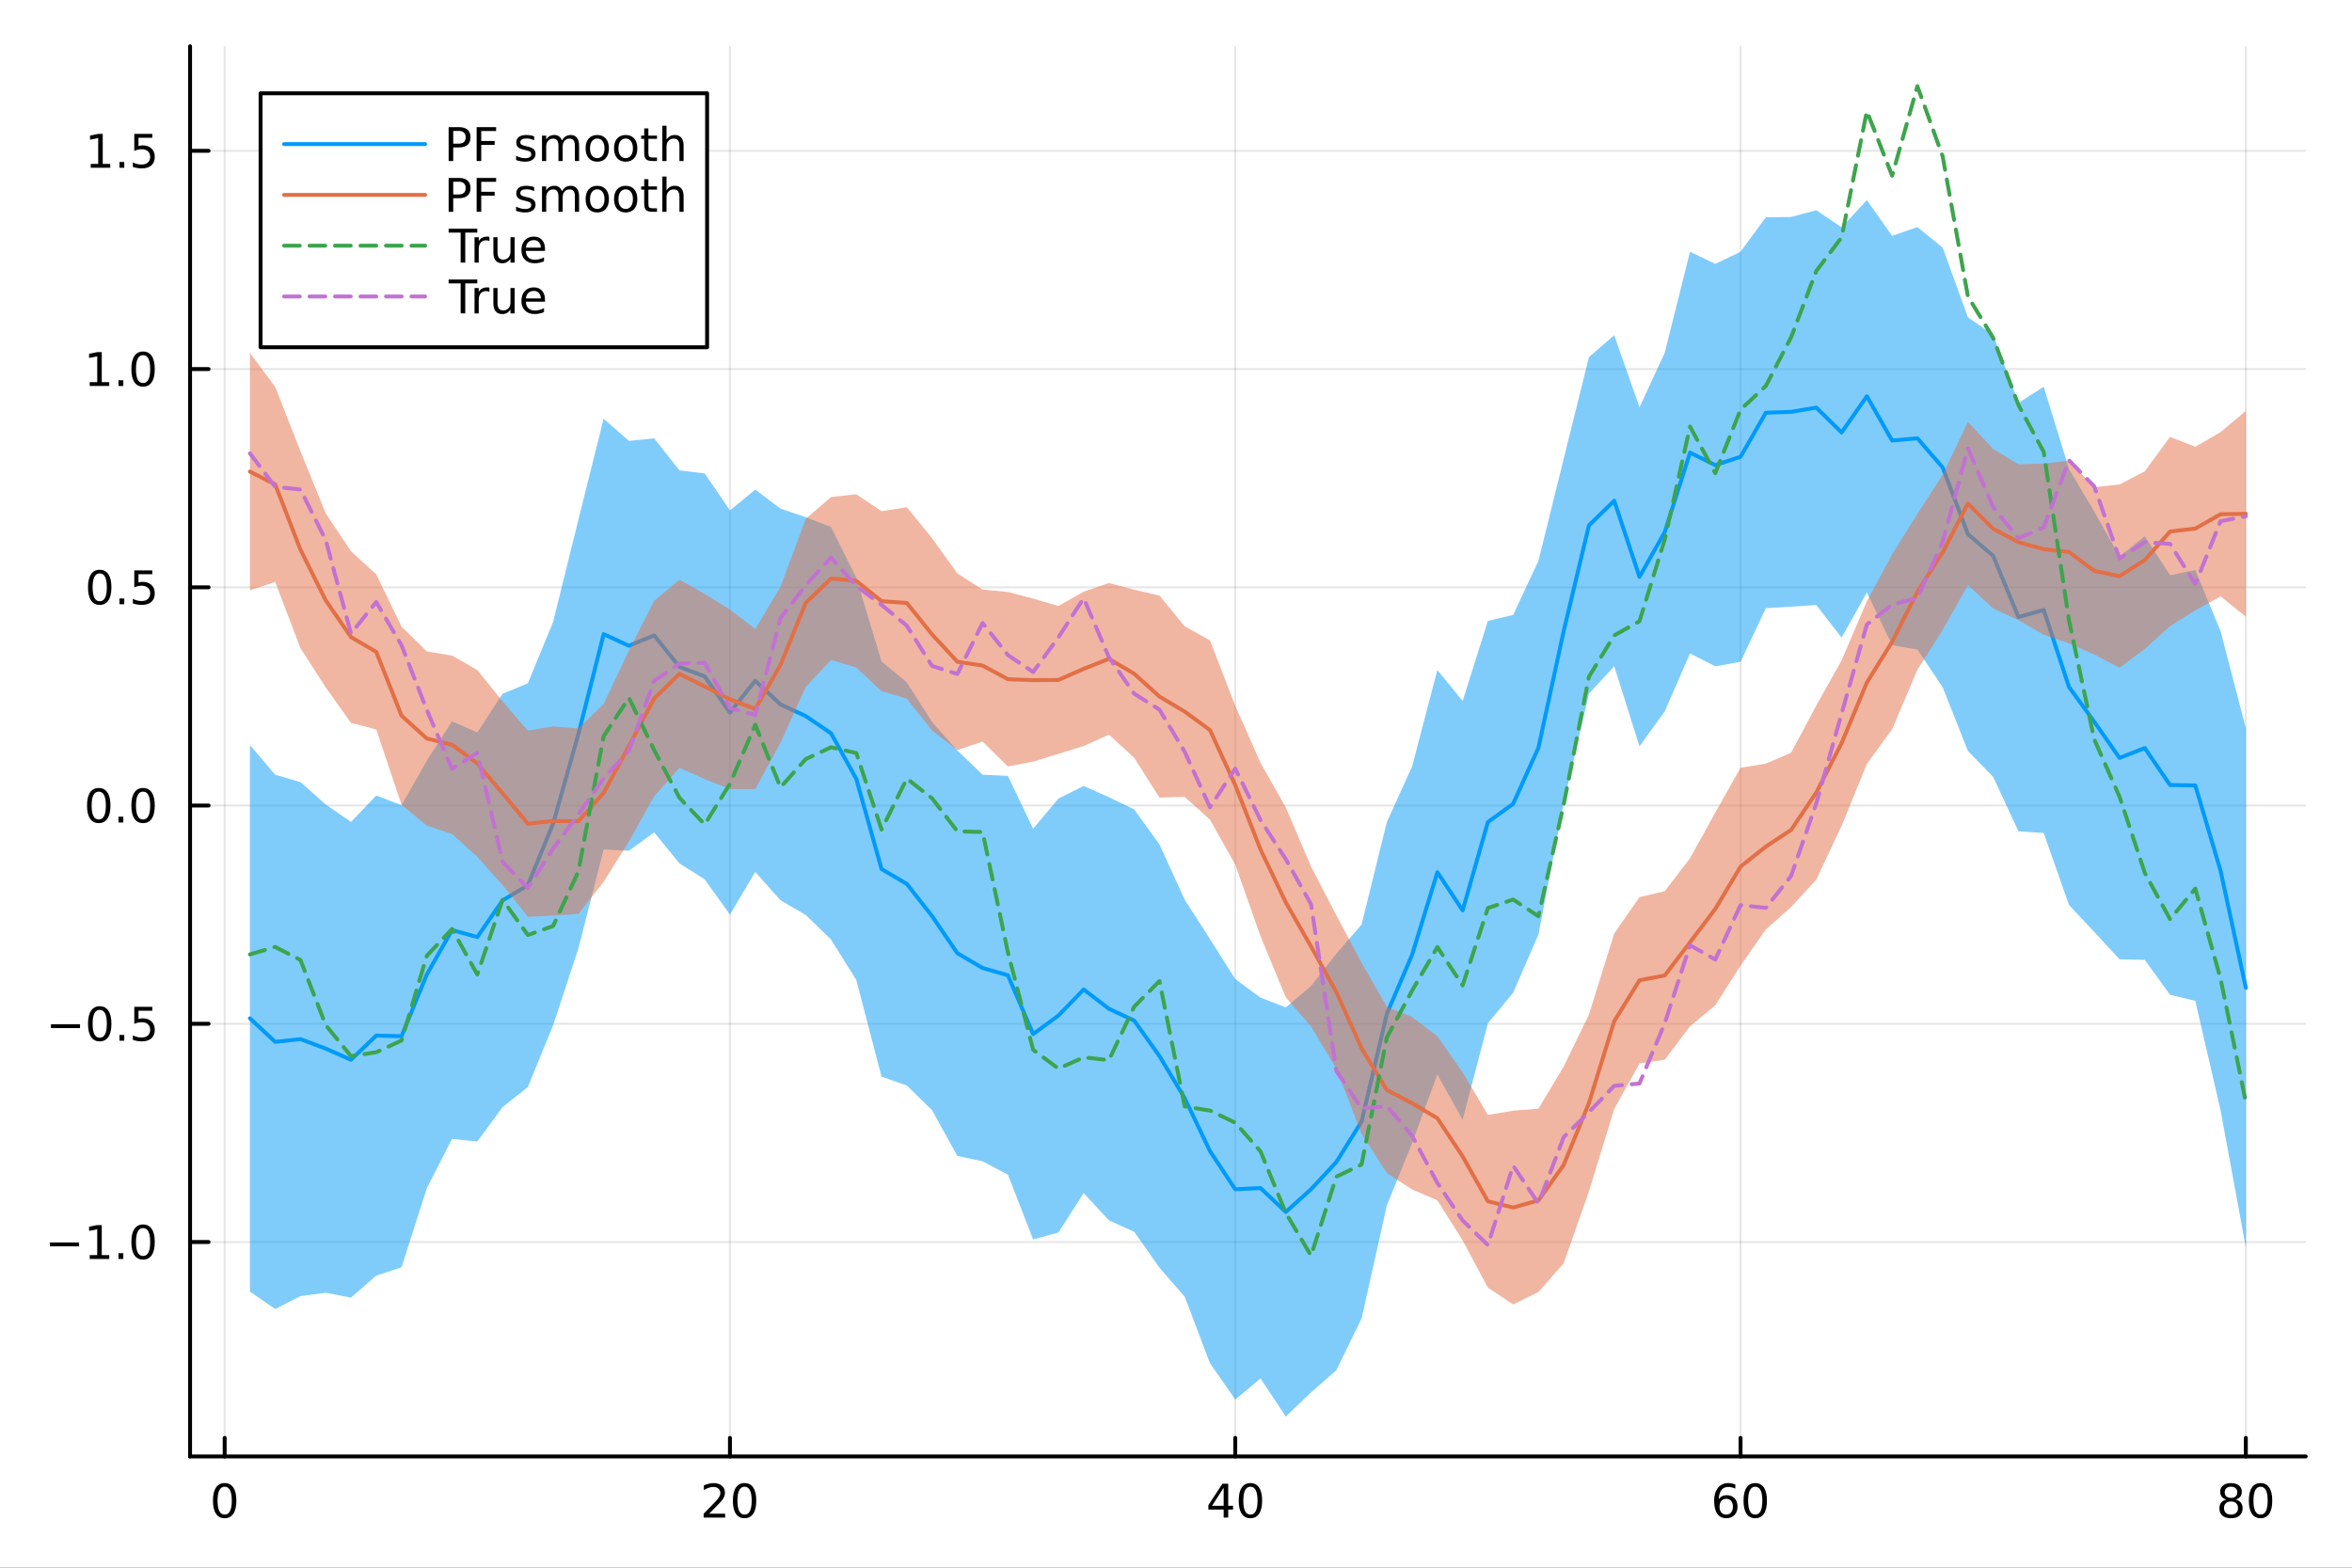<?xml version="1.0" encoding="utf-8"?>
<svg xmlns="http://www.w3.org/2000/svg" xmlns:xlink="http://www.w3.org/1999/xlink" width="600" height="400" viewBox="0 0 2400 1600">
<rect x="0" y="0" width="2400" height="1600" fill="#333333" stroke="none"/>
<defs>
  <clipPath id="clip540">
    <rect x="0" y="0" width="2400" height="1600"/>
  </clipPath>
</defs>
<path clip-path="url(#clip540)" d="M0 1600 L2400 1600 L2400 0 L0 0  Z" fill="#ffffff" fill-rule="evenodd" fill-opacity="1"/>
<defs>
  <clipPath id="clip541">
    <rect x="480" y="0" width="1681" height="1600"/>
  </clipPath>
</defs>
<path clip-path="url(#clip540)" d="M193.936 1486.45 L2352.76 1486.45 L2352.76 47.244 L193.936 47.244  Z" fill="#ffffff" fill-rule="evenodd" fill-opacity="1"/>
<defs>
  <clipPath id="clip542">
    <rect x="193" y="47" width="2160" height="1440"/>
  </clipPath>
</defs>
<polyline clip-path="url(#clip542)" style="stroke:#000000; stroke-linecap:round; stroke-linejoin:round; stroke-width:2; stroke-opacity:0.1; fill:none" points="229.255,1486.45 229.255,47.244 "/>
<polyline clip-path="url(#clip542)" style="stroke:#000000; stroke-linecap:round; stroke-linejoin:round; stroke-width:2; stroke-opacity:0.1; fill:none" points="744.855,1486.45 744.855,47.244 "/>
<polyline clip-path="url(#clip542)" style="stroke:#000000; stroke-linecap:round; stroke-linejoin:round; stroke-width:2; stroke-opacity:0.1; fill:none" points="1260.46,1486.45 1260.46,47.244 "/>
<polyline clip-path="url(#clip542)" style="stroke:#000000; stroke-linecap:round; stroke-linejoin:round; stroke-width:2; stroke-opacity:0.1; fill:none" points="1776.06,1486.45 1776.06,47.244 "/>
<polyline clip-path="url(#clip542)" style="stroke:#000000; stroke-linecap:round; stroke-linejoin:round; stroke-width:2; stroke-opacity:0.1; fill:none" points="2291.66,1486.45 2291.66,47.244 "/>
<polyline clip-path="url(#clip542)" style="stroke:#000000; stroke-linecap:round; stroke-linejoin:round; stroke-width:2; stroke-opacity:0.1; fill:none" points="193.936,1267.62 2352.76,1267.62 "/>
<polyline clip-path="url(#clip542)" style="stroke:#000000; stroke-linecap:round; stroke-linejoin:round; stroke-width:2; stroke-opacity:0.1; fill:none" points="193.936,1044.88 2352.76,1044.88 "/>
<polyline clip-path="url(#clip542)" style="stroke:#000000; stroke-linecap:round; stroke-linejoin:round; stroke-width:2; stroke-opacity:0.1; fill:none" points="193.936,822.144 2352.76,822.144 "/>
<polyline clip-path="url(#clip542)" style="stroke:#000000; stroke-linecap:round; stroke-linejoin:round; stroke-width:2; stroke-opacity:0.1; fill:none" points="193.936,599.406 2352.76,599.406 "/>
<polyline clip-path="url(#clip542)" style="stroke:#000000; stroke-linecap:round; stroke-linejoin:round; stroke-width:2; stroke-opacity:0.1; fill:none" points="193.936,376.668 2352.76,376.668 "/>
<polyline clip-path="url(#clip542)" style="stroke:#000000; stroke-linecap:round; stroke-linejoin:round; stroke-width:2; stroke-opacity:0.1; fill:none" points="193.936,153.93 2352.76,153.93 "/>
<polyline clip-path="url(#clip540)" style="stroke:#000000; stroke-linecap:round; stroke-linejoin:round; stroke-width:4; stroke-opacity:1; fill:none" points="193.936,1486.45 2352.76,1486.45 "/>
<polyline clip-path="url(#clip540)" style="stroke:#000000; stroke-linecap:round; stroke-linejoin:round; stroke-width:4; stroke-opacity:1; fill:none" points="229.255,1486.45 229.255,1467.55 "/>
<polyline clip-path="url(#clip540)" style="stroke:#000000; stroke-linecap:round; stroke-linejoin:round; stroke-width:4; stroke-opacity:1; fill:none" points="744.855,1486.45 744.855,1467.55 "/>
<polyline clip-path="url(#clip540)" style="stroke:#000000; stroke-linecap:round; stroke-linejoin:round; stroke-width:4; stroke-opacity:1; fill:none" points="1260.46,1486.45 1260.46,1467.55 "/>
<polyline clip-path="url(#clip540)" style="stroke:#000000; stroke-linecap:round; stroke-linejoin:round; stroke-width:4; stroke-opacity:1; fill:none" points="1776.06,1486.45 1776.06,1467.55 "/>
<polyline clip-path="url(#clip540)" style="stroke:#000000; stroke-linecap:round; stroke-linejoin:round; stroke-width:4; stroke-opacity:1; fill:none" points="2291.66,1486.45 2291.66,1467.55 "/>
<path clip-path="url(#clip540)" d="M229.255 1517.37 Q225.644 1517.37 223.815 1520.93 Q222.009 1524.47 222.009 1531.6 Q222.009 1538.71 223.815 1542.27 Q225.644 1545.82 229.255 1545.82 Q232.889 1545.82 234.694 1542.27 Q236.523 1538.71 236.523 1531.6 Q236.523 1524.47 234.694 1520.93 Q232.889 1517.37 229.255 1517.37 M229.255 1513.66 Q235.065 1513.66 238.12 1518.27 Q241.199 1522.85 241.199 1531.6 Q241.199 1540.33 238.12 1544.94 Q235.065 1549.52 229.255 1549.52 Q223.444 1549.52 220.366 1544.94 Q217.31 1540.33 217.31 1531.6 Q217.31 1522.85 220.366 1518.27 Q223.444 1513.66 229.255 1513.66 Z" fill="#000000" fill-rule="nonzero" fill-opacity="1" /><path clip-path="url(#clip540)" d="M723.629 1544.91 L739.948 1544.91 L739.948 1548.85 L718.004 1548.85 L718.004 1544.91 Q720.666 1542.16 725.249 1537.53 Q729.855 1532.88 731.036 1531.53 Q733.281 1529.01 734.161 1527.27 Q735.064 1525.51 735.064 1523.82 Q735.064 1521.07 733.119 1519.33 Q731.198 1517.6 728.096 1517.6 Q725.897 1517.6 723.443 1518.36 Q721.013 1519.13 718.235 1520.68 L718.235 1515.95 Q721.059 1514.82 723.513 1514.24 Q725.967 1513.66 728.004 1513.66 Q733.374 1513.66 736.568 1516.35 Q739.763 1519.03 739.763 1523.52 Q739.763 1525.65 738.953 1527.57 Q738.166 1529.47 736.059 1532.07 Q735.48 1532.74 732.379 1535.95 Q729.277 1539.15 723.629 1544.91 Z" fill="#000000" fill-rule="nonzero" fill-opacity="1" /><path clip-path="url(#clip540)" d="M759.763 1517.37 Q756.152 1517.37 754.323 1520.93 Q752.517 1524.47 752.517 1531.6 Q752.517 1538.71 754.323 1542.27 Q756.152 1545.82 759.763 1545.82 Q763.397 1545.82 765.202 1542.27 Q767.031 1538.71 767.031 1531.6 Q767.031 1524.47 765.202 1520.93 Q763.397 1517.37 759.763 1517.37 M759.763 1513.66 Q765.573 1513.66 768.628 1518.27 Q771.707 1522.85 771.707 1531.6 Q771.707 1540.33 768.628 1544.94 Q765.573 1549.52 759.763 1549.52 Q753.952 1549.52 750.874 1544.94 Q747.818 1540.33 747.818 1531.6 Q747.818 1522.85 750.874 1518.27 Q753.952 1513.66 759.763 1513.66 Z" fill="#000000" fill-rule="nonzero" fill-opacity="1" /><path clip-path="url(#clip540)" d="M1248.63 1518.36 L1236.82 1536.81 L1248.63 1536.81 L1248.63 1518.36 M1247.4 1514.29 L1253.28 1514.29 L1253.28 1536.81 L1258.21 1536.81 L1258.21 1540.7 L1253.28 1540.7 L1253.28 1548.85 L1248.63 1548.85 L1248.63 1540.7 L1233.03 1540.7 L1233.03 1536.19 L1247.4 1514.29 Z" fill="#000000" fill-rule="nonzero" fill-opacity="1" /><path clip-path="url(#clip540)" d="M1275.94 1517.37 Q1272.33 1517.37 1270.5 1520.93 Q1268.7 1524.47 1268.7 1531.6 Q1268.7 1538.71 1270.5 1542.27 Q1272.33 1545.82 1275.94 1545.82 Q1279.58 1545.82 1281.38 1542.27 Q1283.21 1538.71 1283.21 1531.6 Q1283.21 1524.47 1281.38 1520.93 Q1279.58 1517.37 1275.94 1517.37 M1275.94 1513.66 Q1281.75 1513.66 1284.81 1518.27 Q1287.89 1522.85 1287.89 1531.6 Q1287.89 1540.33 1284.81 1544.94 Q1281.75 1549.52 1275.94 1549.52 Q1270.13 1549.52 1267.05 1544.94 Q1264 1540.33 1264 1531.6 Q1264 1522.85 1267.05 1518.27 Q1270.13 1513.66 1275.94 1513.66 Z" fill="#000000" fill-rule="nonzero" fill-opacity="1" /><path clip-path="url(#clip540)" d="M1761.46 1529.7 Q1758.31 1529.7 1756.46 1531.86 Q1754.63 1534.01 1754.63 1537.76 Q1754.63 1541.49 1756.46 1543.66 Q1758.31 1545.82 1761.46 1545.82 Q1764.61 1545.82 1766.44 1543.66 Q1768.29 1541.49 1768.29 1537.76 Q1768.29 1534.01 1766.44 1531.86 Q1764.61 1529.7 1761.46 1529.7 M1770.74 1515.05 L1770.74 1519.31 Q1768.98 1518.48 1767.18 1518.04 Q1765.4 1517.6 1763.64 1517.6 Q1759.01 1517.6 1756.55 1520.72 Q1754.12 1523.85 1753.78 1530.17 Q1755.14 1528.15 1757.2 1527.09 Q1759.26 1526 1761.74 1526 Q1766.95 1526 1769.96 1529.17 Q1772.99 1532.32 1772.99 1537.76 Q1772.99 1543.08 1769.84 1546.3 Q1766.69 1549.52 1761.46 1549.52 Q1755.47 1549.52 1752.3 1544.94 Q1749.12 1540.33 1749.12 1531.6 Q1749.12 1523.41 1753.01 1518.55 Q1756.9 1513.66 1763.45 1513.66 Q1765.21 1513.66 1766.99 1514.01 Q1768.8 1514.36 1770.74 1515.05 Z" fill="#000000" fill-rule="nonzero" fill-opacity="1" /><path clip-path="url(#clip540)" d="M1791.04 1517.37 Q1787.43 1517.37 1785.61 1520.93 Q1783.8 1524.47 1783.8 1531.6 Q1783.8 1538.71 1785.61 1542.27 Q1787.43 1545.82 1791.04 1545.82 Q1794.68 1545.82 1796.48 1542.27 Q1798.31 1538.71 1798.31 1531.6 Q1798.31 1524.47 1796.48 1520.93 Q1794.68 1517.37 1791.04 1517.37 M1791.04 1513.66 Q1796.86 1513.66 1799.91 1518.27 Q1802.99 1522.85 1802.99 1531.6 Q1802.99 1540.33 1799.91 1544.94 Q1796.86 1549.52 1791.04 1549.52 Q1785.23 1549.52 1782.16 1544.94 Q1779.1 1540.33 1779.1 1531.6 Q1779.1 1522.85 1782.16 1518.27 Q1785.23 1513.66 1791.04 1513.66 Z" fill="#000000" fill-rule="nonzero" fill-opacity="1" /><path clip-path="url(#clip540)" d="M2276.53 1532.44 Q2273.2 1532.44 2271.28 1534.22 Q2269.38 1536 2269.38 1539.13 Q2269.38 1542.25 2271.28 1544.03 Q2273.2 1545.82 2276.53 1545.82 Q2279.86 1545.82 2281.78 1544.03 Q2283.71 1542.23 2283.71 1539.13 Q2283.71 1536 2281.78 1534.22 Q2279.89 1532.44 2276.53 1532.44 M2271.85 1530.45 Q2268.84 1529.7 2267.16 1527.64 Q2265.49 1525.58 2265.49 1522.62 Q2265.49 1518.48 2268.43 1516.07 Q2271.39 1513.66 2276.53 1513.66 Q2281.69 1513.66 2284.63 1516.07 Q2287.57 1518.48 2287.57 1522.62 Q2287.57 1525.58 2285.88 1527.64 Q2284.22 1529.7 2281.23 1530.45 Q2284.61 1531.23 2286.48 1533.52 Q2288.38 1535.82 2288.38 1539.13 Q2288.38 1544.15 2285.3 1546.83 Q2282.25 1549.52 2276.53 1549.52 Q2270.81 1549.52 2267.73 1546.83 Q2264.68 1544.15 2264.68 1539.13 Q2264.68 1535.82 2266.58 1533.52 Q2268.47 1531.23 2271.85 1530.45 M2270.14 1523.06 Q2270.14 1525.75 2271.81 1527.25 Q2273.5 1528.76 2276.53 1528.76 Q2279.54 1528.76 2281.23 1527.25 Q2282.94 1525.75 2282.94 1523.06 Q2282.94 1520.38 2281.23 1518.87 Q2279.54 1517.37 2276.53 1517.37 Q2273.5 1517.37 2271.81 1518.87 Q2270.14 1520.38 2270.14 1523.06 Z" fill="#000000" fill-rule="nonzero" fill-opacity="1" /><path clip-path="url(#clip540)" d="M2306.69 1517.37 Q2303.08 1517.37 2301.25 1520.93 Q2299.45 1524.47 2299.45 1531.6 Q2299.45 1538.71 2301.25 1542.27 Q2303.08 1545.82 2306.69 1545.82 Q2310.33 1545.82 2312.13 1542.27 Q2313.96 1538.71 2313.96 1531.6 Q2313.96 1524.47 2312.13 1520.93 Q2310.33 1517.37 2306.69 1517.37 M2306.69 1513.66 Q2312.5 1513.66 2315.56 1518.27 Q2318.64 1522.85 2318.64 1531.6 Q2318.64 1540.33 2315.56 1544.94 Q2312.5 1549.52 2306.69 1549.52 Q2300.88 1549.52 2297.8 1544.94 Q2294.75 1540.33 2294.75 1531.6 Q2294.75 1522.85 2297.8 1518.27 Q2300.88 1513.66 2306.69 1513.66 Z" fill="#000000" fill-rule="nonzero" fill-opacity="1" /><polyline clip-path="url(#clip540)" style="stroke:#000000; stroke-linecap:round; stroke-linejoin:round; stroke-width:4; stroke-opacity:1; fill:none" points="193.936,1486.45 193.936,47.244 "/>
<polyline clip-path="url(#clip540)" style="stroke:#000000; stroke-linecap:round; stroke-linejoin:round; stroke-width:4; stroke-opacity:1; fill:none" points="193.936,1267.62 212.834,1267.62 "/>
<polyline clip-path="url(#clip540)" style="stroke:#000000; stroke-linecap:round; stroke-linejoin:round; stroke-width:4; stroke-opacity:1; fill:none" points="193.936,1044.88 212.834,1044.88 "/>
<polyline clip-path="url(#clip540)" style="stroke:#000000; stroke-linecap:round; stroke-linejoin:round; stroke-width:4; stroke-opacity:1; fill:none" points="193.936,822.144 212.834,822.144 "/>
<polyline clip-path="url(#clip540)" style="stroke:#000000; stroke-linecap:round; stroke-linejoin:round; stroke-width:4; stroke-opacity:1; fill:none" points="193.936,599.406 212.834,599.406 "/>
<polyline clip-path="url(#clip540)" style="stroke:#000000; stroke-linecap:round; stroke-linejoin:round; stroke-width:4; stroke-opacity:1; fill:none" points="193.936,376.668 212.834,376.668 "/>
<polyline clip-path="url(#clip540)" style="stroke:#000000; stroke-linecap:round; stroke-linejoin:round; stroke-width:4; stroke-opacity:1; fill:none" points="193.936,153.93 212.834,153.93 "/>
<path clip-path="url(#clip540)" d="M50.992 1268.07 L80.668 1268.07 L80.668 1272.01 L50.992 1272.01 L50.992 1268.07 Z" fill="#000000" fill-rule="nonzero" fill-opacity="1" /><path clip-path="url(#clip540)" d="M91.571 1280.96 L99.21 1280.96 L99.21 1254.6 L90.899 1256.27 L90.899 1252.01 L99.163 1250.34 L103.839 1250.34 L103.839 1280.96 L111.478 1280.96 L111.478 1284.9 L91.571 1284.9 L91.571 1280.96 Z" fill="#000000" fill-rule="nonzero" fill-opacity="1" /><path clip-path="url(#clip540)" d="M120.922 1279.02 L125.807 1279.02 L125.807 1284.9 L120.922 1284.9 L120.922 1279.02 Z" fill="#000000" fill-rule="nonzero" fill-opacity="1" /><path clip-path="url(#clip540)" d="M145.992 1253.42 Q142.381 1253.42 140.552 1256.98 Q138.746 1260.52 138.746 1267.65 Q138.746 1274.76 140.552 1278.33 Q142.381 1281.87 145.992 1281.87 Q149.626 1281.87 151.431 1278.33 Q153.26 1274.76 153.26 1267.65 Q153.26 1260.52 151.431 1256.98 Q149.626 1253.42 145.992 1253.42 M145.992 1249.71 Q151.802 1249.71 154.857 1254.32 Q157.936 1258.9 157.936 1267.65 Q157.936 1276.38 154.857 1280.99 Q151.802 1285.57 145.992 1285.57 Q140.181 1285.57 137.103 1280.99 Q134.047 1276.38 134.047 1267.65 Q134.047 1258.9 137.103 1254.32 Q140.181 1249.71 145.992 1249.71 Z" fill="#000000" fill-rule="nonzero" fill-opacity="1" /><path clip-path="url(#clip540)" d="M51.987 1045.33 L81.663 1045.33 L81.663 1049.27 L51.987 1049.27 L51.987 1045.33 Z" fill="#000000" fill-rule="nonzero" fill-opacity="1" /><path clip-path="url(#clip540)" d="M101.756 1030.68 Q98.145 1030.68 96.316 1034.24 Q94.51 1037.79 94.51 1044.92 Q94.51 1052.02 96.316 1055.59 Q98.145 1059.13 101.756 1059.13 Q105.39 1059.13 107.196 1055.59 Q109.024 1052.02 109.024 1044.92 Q109.024 1037.79 107.196 1034.24 Q105.39 1030.68 101.756 1030.68 M101.756 1026.98 Q107.566 1026.98 110.621 1031.58 Q113.7 1036.17 113.7 1044.92 Q113.7 1053.64 110.621 1058.25 Q107.566 1062.83 101.756 1062.83 Q95.946 1062.83 92.867 1058.25 Q89.811 1053.64 89.811 1044.92 Q89.811 1036.17 92.867 1031.58 Q95.946 1026.98 101.756 1026.98 Z" fill="#000000" fill-rule="nonzero" fill-opacity="1" /><path clip-path="url(#clip540)" d="M121.918 1056.28 L126.802 1056.28 L126.802 1062.16 L121.918 1062.16 L121.918 1056.28 Z" fill="#000000" fill-rule="nonzero" fill-opacity="1" /><path clip-path="url(#clip540)" d="M137.033 1027.6 L155.39 1027.6 L155.39 1031.54 L141.316 1031.54 L141.316 1040.01 Q142.334 1039.66 143.353 1039.5 Q144.371 1039.31 145.39 1039.31 Q151.177 1039.31 154.556 1042.49 Q157.936 1045.66 157.936 1051.07 Q157.936 1056.65 154.464 1059.75 Q150.992 1062.83 144.672 1062.83 Q142.496 1062.83 140.228 1062.46 Q137.982 1062.09 135.575 1061.35 L135.575 1056.65 Q137.658 1057.79 139.881 1058.34 Q142.103 1058.9 144.58 1058.9 Q148.584 1058.9 150.922 1056.79 Q153.26 1054.68 153.26 1051.07 Q153.26 1047.46 150.922 1045.36 Q148.584 1043.25 144.58 1043.25 Q142.705 1043.25 140.83 1043.67 Q138.978 1044.08 137.033 1044.96 L137.033 1027.6 Z" fill="#000000" fill-rule="nonzero" fill-opacity="1" /><path clip-path="url(#clip540)" d="M100.76 807.942 Q97.149 807.942 95.321 811.507 Q93.515 815.049 93.515 822.178 Q93.515 829.285 95.321 832.85 Q97.149 836.391 100.76 836.391 Q104.395 836.391 106.2 832.85 Q108.029 829.285 108.029 822.178 Q108.029 815.049 106.2 811.507 Q104.395 807.942 100.76 807.942 M100.76 804.239 Q106.571 804.239 109.626 808.845 Q112.705 813.428 112.705 822.178 Q112.705 830.905 109.626 835.512 Q106.571 840.095 100.76 840.095 Q94.95 840.095 91.871 835.512 Q88.816 830.905 88.816 822.178 Q88.816 813.428 91.871 808.845 Q94.95 804.239 100.76 804.239 Z" fill="#000000" fill-rule="nonzero" fill-opacity="1" /><path clip-path="url(#clip540)" d="M120.922 833.544 L125.807 833.544 L125.807 839.424 L120.922 839.424 L120.922 833.544 Z" fill="#000000" fill-rule="nonzero" fill-opacity="1" /><path clip-path="url(#clip540)" d="M145.992 807.942 Q142.381 807.942 140.552 811.507 Q138.746 815.049 138.746 822.178 Q138.746 829.285 140.552 832.85 Q142.381 836.391 145.992 836.391 Q149.626 836.391 151.431 832.85 Q153.26 829.285 153.26 822.178 Q153.26 815.049 151.431 811.507 Q149.626 807.942 145.992 807.942 M145.992 804.239 Q151.802 804.239 154.857 808.845 Q157.936 813.428 157.936 822.178 Q157.936 830.905 154.857 835.512 Q151.802 840.095 145.992 840.095 Q140.181 840.095 137.103 835.512 Q134.047 830.905 134.047 822.178 Q134.047 813.428 137.103 808.845 Q140.181 804.239 145.992 804.239 Z" fill="#000000" fill-rule="nonzero" fill-opacity="1" /><path clip-path="url(#clip540)" d="M101.756 585.204 Q98.145 585.204 96.316 588.769 Q94.51 592.311 94.51 599.44 Q94.51 606.547 96.316 610.112 Q98.145 613.653 101.756 613.653 Q105.39 613.653 107.196 610.112 Q109.024 606.547 109.024 599.44 Q109.024 592.311 107.196 588.769 Q105.39 585.204 101.756 585.204 M101.756 581.501 Q107.566 581.501 110.621 586.107 Q113.7 590.691 113.7 599.44 Q113.7 608.167 110.621 612.774 Q107.566 617.357 101.756 617.357 Q95.946 617.357 92.867 612.774 Q89.811 608.167 89.811 599.44 Q89.811 590.691 92.867 586.107 Q95.946 581.501 101.756 581.501 Z" fill="#000000" fill-rule="nonzero" fill-opacity="1" /><path clip-path="url(#clip540)" d="M121.918 610.806 L126.802 610.806 L126.802 616.686 L121.918 616.686 L121.918 610.806 Z" fill="#000000" fill-rule="nonzero" fill-opacity="1" /><path clip-path="url(#clip540)" d="M137.033 582.126 L155.39 582.126 L155.39 586.061 L141.316 586.061 L141.316 594.533 Q142.334 594.186 143.353 594.024 Q144.371 593.839 145.39 593.839 Q151.177 593.839 154.556 597.01 Q157.936 600.181 157.936 605.598 Q157.936 611.177 154.464 614.278 Q150.992 617.357 144.672 617.357 Q142.496 617.357 140.228 616.987 Q137.982 616.616 135.575 615.876 L135.575 611.177 Q137.658 612.311 139.881 612.866 Q142.103 613.422 144.58 613.422 Q148.584 613.422 150.922 611.315 Q153.26 609.209 153.26 605.598 Q153.26 601.987 150.922 599.88 Q148.584 597.774 144.58 597.774 Q142.705 597.774 140.83 598.19 Q138.978 598.607 137.033 599.487 L137.033 582.126 Z" fill="#000000" fill-rule="nonzero" fill-opacity="1" /><path clip-path="url(#clip540)" d="M91.571 390.013 L99.21 390.013 L99.21 363.647 L90.899 365.314 L90.899 361.055 L99.163 359.388 L103.839 359.388 L103.839 390.013 L111.478 390.013 L111.478 393.948 L91.571 393.948 L91.571 390.013 Z" fill="#000000" fill-rule="nonzero" fill-opacity="1" /><path clip-path="url(#clip540)" d="M120.922 388.068 L125.807 388.068 L125.807 393.948 L120.922 393.948 L120.922 388.068 Z" fill="#000000" fill-rule="nonzero" fill-opacity="1" /><path clip-path="url(#clip540)" d="M145.992 362.467 Q142.381 362.467 140.552 366.031 Q138.746 369.573 138.746 376.703 Q138.746 383.809 140.552 387.374 Q142.381 390.916 145.992 390.916 Q149.626 390.916 151.431 387.374 Q153.26 383.809 153.26 376.703 Q153.26 369.573 151.431 366.031 Q149.626 362.467 145.992 362.467 M145.992 358.763 Q151.802 358.763 154.857 363.369 Q157.936 367.953 157.936 376.703 Q157.936 385.429 154.857 390.036 Q151.802 394.619 145.992 394.619 Q140.181 394.619 137.103 390.036 Q134.047 385.429 134.047 376.703 Q134.047 367.953 137.103 363.369 Q140.181 358.763 145.992 358.763 Z" fill="#000000" fill-rule="nonzero" fill-opacity="1" /><path clip-path="url(#clip540)" d="M92.566 167.275 L100.205 167.275 L100.205 140.909 L91.895 142.576 L91.895 138.317 L100.159 136.65 L104.834 136.65 L104.834 167.275 L112.473 167.275 L112.473 171.21 L92.566 171.21 L92.566 167.275 Z" fill="#000000" fill-rule="nonzero" fill-opacity="1" /><path clip-path="url(#clip540)" d="M121.918 165.331 L126.802 165.331 L126.802 171.21 L121.918 171.21 L121.918 165.331 Z" fill="#000000" fill-rule="nonzero" fill-opacity="1" /><path clip-path="url(#clip540)" d="M137.033 136.65 L155.39 136.65 L155.39 140.585 L141.316 140.585 L141.316 149.057 Q142.334 148.71 143.353 148.548 Q144.371 148.363 145.39 148.363 Q151.177 148.363 154.556 151.534 Q157.936 154.706 157.936 160.122 Q157.936 165.701 154.464 168.803 Q150.992 171.881 144.672 171.881 Q142.496 171.881 140.228 171.511 Q137.982 171.141 135.575 170.4 L135.575 165.701 Q137.658 166.835 139.881 167.391 Q142.103 167.946 144.58 167.946 Q148.584 167.946 150.922 165.84 Q153.26 163.733 153.26 160.122 Q153.26 156.511 150.922 154.405 Q148.584 152.298 144.58 152.298 Q142.705 152.298 140.83 152.715 Q138.978 153.132 137.033 154.011 L137.033 136.65 Z" fill="#000000" fill-rule="nonzero" fill-opacity="1" /><path clip-path="url(#clip542)" d="M255.035 1318.22 L280.815 1336.03 L306.595 1322.78 L332.375 1319.41 L358.155 1324.37 L383.935 1301.9 L409.715 1293.39 L435.495 1212.75 L461.275 1162.33 L487.055 1165.1 L512.835 1129.9 L538.615 1109.46 L564.395 1046.37 L590.175 968.101 L615.955 867.042 L641.735 868.26 L667.515 849.544 L693.295 881.179 L719.075 897.518 L744.855 933.478 L770.635 889.898 L796.415 918.825 L822.195 933.848 L847.975 958.936 L873.755 1000.17 L899.535 1098.83 L925.316 1107.84 L951.096 1133.14 L976.876 1179.73 L1002.66 1185.25 L1028.44 1198.91 L1054.22 1264.96 L1080 1257.92 L1105.78 1217.63 L1131.56 1245.53 L1157.34 1257.16 L1183.12 1293.81 L1208.9 1323.44 L1234.68 1391.32 L1260.46 1428.38 L1286.24 1406.89 L1312.02 1445.72 L1337.8 1421.1 L1363.58 1398.52 L1389.36 1345.69 L1415.14 1230.36 L1440.92 1166.62 L1466.7 1096.67 L1492.48 1142.86 L1518.26 1044.3 L1544.04 1013.19 L1569.82 953.744 L1595.6 819.689 L1621.38 707.954 L1647.16 679.989 L1672.94 761.704 L1698.72 726.008 L1724.5 666.918 L1750.28 680.06 L1776.06 675.491 L1801.84 620.726 L1827.62 619.184 L1853.4 617.491 L1879.18 650.771 L1904.96 604.64 L1930.74 658.519 L1956.52 662.896 L1982.3 701.422 L2008.08 766.4 L2033.86 792.947 L2059.64 848.439 L2085.42 850.177 L2111.2 923.631 L2136.98 951.143 L2162.76 979.102 L2188.54 979.632 L2214.32 1015.28 L2240.1 1021.48 L2265.88 1133.19 L2291.66 1273.02 L2291.66 743.258 L2265.88 644.204 L2240.1 581.728 L2214.32 587.078 L2188.54 547.274 L2162.76 567.942 L2136.98 522.106 L2111.2 478.564 L2085.42 394.762 L2059.64 411.218 L2033.86 341.786 L2008.08 323.856 L1982.3 252.681 L1956.52 231.758 L1930.74 240.728 L1904.96 204.218 L1879.18 232.031 L1853.4 214.56 L1827.62 221.464 L1801.84 221.789 L1776.06 256.92 L1750.28 269.326 L1724.5 256.956 L1698.72 359.998 L1672.94 415.741 L1647.16 342.17 L1621.38 364.431 L1595.6 468.372 L1569.82 572.441 L1544.04 627.581 L1518.26 633.709 L1492.48 715.406 L1466.7 683.831 L1440.92 782.246 L1415.14 839.05 L1389.36 943.577 L1363.58 973.444 L1337.8 1006.34 L1312.02 1028.17 L1286.24 1018.17 L1260.46 999.236 L1234.68 958.383 L1208.9 918.282 L1183.12 861.829 L1157.34 826.106 L1131.56 813.646 L1105.78 802.162 L1080 815.039 L1054.22 845.81 L1028.44 791.85 L1002.66 790.679 L976.876 765.941 L951.096 736.873 L925.316 696.425 L899.535 675.064 L873.755 589.66 L847.975 537.857 L822.195 527.857 L796.415 519.083 L770.635 499.721 L744.855 520.915 L719.075 483.203 L693.295 480.086 L667.515 447.361 L641.735 449.954 L615.955 427.382 L590.175 530.532 L564.395 634.764 L538.615 697.421 L512.835 708.04 L487.055 747.567 L461.275 736.109 L435.495 776.427 L409.715 821.798 L383.935 811.92 L358.155 838.87 L332.375 821.043 L306.595 798.253 L280.815 790.678 L255.035 760.405  Z" fill="#009af9" fill-rule="evenodd" fill-opacity="0.5"/>
<polyline clip-path="url(#clip542)" style="stroke:#009af9; stroke-linecap:round; stroke-linejoin:round; stroke-width:4; stroke-opacity:1; fill:none" points="255.035,1039.31 280.815,1063.36 306.595,1060.52 332.375,1070.22 358.155,1081.62 383.935,1056.91 409.715,1057.6 435.495,994.588 461.275,949.222 487.055,956.333 512.835,918.971 538.615,903.438 564.395,840.565 590.175,749.316 615.955,647.212 641.735,659.107 667.515,648.452 693.295,680.633 719.075,690.361 744.855,727.197 770.635,694.809 796.415,718.954 822.195,730.852 847.975,748.396 873.755,794.915 899.535,886.949 925.316,902.133 951.096,935.005 976.876,972.835 1002.66,987.966 1028.44,995.382 1054.22,1055.39 1080,1036.48 1105.78,1009.9 1131.56,1029.59 1157.34,1041.63 1183.12,1077.82 1208.9,1120.86 1234.68,1174.85 1260.46,1213.81 1286.24,1212.53 1312.02,1236.95 1337.8,1213.72 1363.58,1185.98 1389.36,1144.63 1415.14,1034.7 1440.92,974.431 1466.7,890.248 1492.48,929.131 1518.26,839.005 1544.04,820.383 1569.82,763.093 1595.6,644.03 1621.38,536.192 1647.16,511.08 1672.94,588.722 1698.72,543.003 1724.5,461.937 1750.28,474.693 1776.06,466.205 1801.84,421.258 1827.62,420.324 1853.4,416.026 1879.18,441.401 1904.96,404.429 1930.74,449.624 1956.52,447.327 1982.3,477.051 2008.08,545.128 2033.86,567.366 2059.64,629.828 2085.42,622.47 2111.2,701.098 2136.98,736.625 2162.76,773.522 2188.54,763.453 2214.32,801.18 2240.1,801.603 2265.88,888.698 2291.66,1008.14 "/>
<path clip-path="url(#clip542)" d="M255.035 602.49 L280.815 593.94 L306.595 661.513 L332.375 701.622 L358.155 737.797 L383.935 744.502 L409.715 821.331 L435.495 842.649 L461.275 851.176 L487.055 874.531 L512.835 903.377 L538.615 935.71 L564.395 934.555 L590.175 932.754 L615.955 899.999 L641.735 858.908 L667.515 812.705 L693.295 783.74 L719.075 795.102 L744.855 805.39 L770.635 805.374 L796.415 758.152 L822.195 701.069 L847.975 673.543 L873.755 681.251 L899.535 705.486 L925.316 713.056 L951.096 745.666 L976.876 765.523 L1002.66 756.883 L1028.44 782.254 L1054.22 777.355 L1080 769.428 L1105.78 761.393 L1131.56 749.772 L1157.34 773.42 L1183.12 814.025 L1208.9 813.317 L1234.68 836.597 L1260.46 882.419 L1286.24 955.539 L1312.02 1017.91 L1337.8 1047.66 L1363.58 1090.78 L1389.36 1157.18 L1415.14 1197.31 L1440.92 1213.98 L1466.7 1225.07 L1492.48 1266 L1518.26 1314.21 L1544.04 1331.31 L1569.82 1318.67 L1595.6 1289.34 L1621.38 1216.03 L1647.16 1131.89 L1672.94 1085.39 L1698.72 1081.58 L1724.5 1047.48 L1750.28 1026.07 L1776.06 985.536 L1801.84 948.69 L1827.62 925.791 L1853.4 897.757 L1879.18 842.887 L1904.96 779.651 L1930.74 744.31 L1956.52 683.604 L1982.3 642.82 L2008.08 597.272 L2033.86 621.041 L2059.64 632.94 L2085.42 647.891 L2111.2 656.541 L2136.98 667.999 L2162.76 681.526 L2188.54 662.328 L2214.32 639.125 L2240.1 622.846 L2265.88 608.732 L2291.66 629.407 L2291.66 419.345 L2265.88 440.968 L2240.1 456.033 L2214.32 445.895 L2188.54 480.991 L2162.76 494.446 L2136.98 497.271 L2111.2 470.26 L2085.42 473.05 L2059.64 473.905 L2033.86 458.23 L2008.08 430.504 L1982.3 484.529 L1956.52 524.454 L1930.74 565.741 L1904.96 613.561 L1879.18 674.046 L1853.4 719.92 L1827.62 768.315 L1801.84 779.386 L1776.06 783.567 L1750.28 829.285 L1724.5 875.961 L1698.72 909.534 L1672.94 915.622 L1647.16 952.722 L1621.38 1035.41 L1595.6 1088.55 L1569.82 1131.56 L1544.04 1133.56 L1518.26 1137.89 L1492.48 1094.48 L1466.7 1057.59 L1440.92 1037.98 L1415.14 1027.52 L1389.36 982.596 L1363.58 934.065 L1337.8 884.421 L1312.02 824.026 L1286.24 778.492 L1260.46 720.304 L1234.68 653.603 L1208.9 639.215 L1183.12 607.865 L1157.34 601.856 L1131.56 595.009 L1105.78 603.872 L1080 618.491 L1054.22 610.921 L1028.44 604.16 L1002.66 601.68 L976.876 585.248 L951.096 549.32 L925.316 517.699 L899.535 521.686 L873.755 504.453 L847.975 507.323 L822.195 529.503 L796.415 598.851 L770.635 641.937 L744.855 622.13 L719.075 606.167 L693.295 591.646 L667.515 613.194 L641.735 663.929 L615.955 718.448 L590.175 743.52 L564.395 741.301 L538.615 745.716 L512.835 715.873 L487.055 683.834 L461.275 669.076 L435.495 664.798 L409.715 639.437 L383.935 586.21 L358.155 562.576 L332.375 523.874 L306.595 460.538 L280.815 394.855 L255.035 360.173  Z" fill="#e26f46" fill-rule="evenodd" fill-opacity="0.5"/>
<polyline clip-path="url(#clip542)" style="stroke:#e26f46; stroke-linecap:round; stroke-linejoin:round; stroke-width:4; stroke-opacity:1; fill:none" points="255.035,481.331 280.815,494.397 306.595,561.026 332.375,612.748 358.155,650.187 383.935,665.356 409.715,730.384 435.495,753.723 461.275,760.126 487.055,779.182 512.835,809.625 538.615,840.713 564.395,837.928 590.175,838.137 615.955,809.223 641.735,761.418 667.515,712.95 693.295,687.693 719.075,700.635 744.855,713.76 770.635,723.656 796.415,678.501 822.195,615.286 847.975,590.433 873.755,592.852 899.535,613.586 925.316,615.378 951.096,647.493 976.876,675.385 1002.66,679.281 1028.44,693.207 1054.22,694.138 1080,693.959 1105.78,682.633 1131.56,672.39 1157.34,687.638 1183.12,710.945 1208.9,726.266 1234.68,745.1 1260.46,801.362 1286.24,867.016 1312.02,920.97 1337.8,966.041 1363.58,1012.42 1389.36,1069.89 1415.14,1112.42 1440.92,1125.98 1466.7,1141.33 1492.48,1180.24 1518.26,1226.05 1544.04,1232.44 1569.82,1225.11 1595.6,1188.94 1621.38,1125.72 1647.16,1042.31 1672.94,1000.51 1698.72,995.556 1724.5,961.718 1750.28,927.677 1776.06,884.552 1801.84,864.038 1827.62,847.053 1853.4,808.839 1879.18,758.467 1904.96,696.606 1930.74,655.025 1956.52,604.029 1982.3,563.675 2008.08,513.888 2033.86,539.635 2059.64,553.423 2085.42,560.471 2111.2,563.401 2136.98,582.635 2162.76,587.986 2188.54,571.66 2214.32,542.51 2240.1,539.44 2265.88,524.85 2291.66,524.376 "/>
<polyline clip-path="url(#clip542)" style="stroke:#3da44d; stroke-linecap:round; stroke-linejoin:round; stroke-width:4; stroke-opacity:1; fill:none" stroke-dasharray="16, 10" points="255.035,974.086 280.815,966.434 306.595,979.78 332.375,1046.26 358.155,1077.95 383.935,1073.91 409.715,1061.98 435.495,975.503 461.275,948.12 487.055,994.61 512.835,918.274 538.615,954.289 564.395,945.081 590.175,889.39 615.955,751.33 641.735,712.192 667.515,765.617 693.295,814.21 719.075,841.395 744.855,799.936 770.635,739.712 796.415,803.599 822.195,774.697 847.975,762.698 873.755,768.511 899.535,846.71 925.316,794.605 951.096,814.8 976.876,848.447 1002.66,849.133 1028.44,971.887 1054.22,1071.42 1080,1090.67 1105.78,1079.15 1131.56,1081.95 1157.34,1027.42 1183.12,1001.28 1208.9,1129.31 1234.68,1133.46 1260.46,1145.82 1286.24,1175.12 1312.02,1237.91 1337.8,1281.52 1363.58,1201.01 1389.36,1188.48 1415.14,1058.74 1440.92,1011.03 1466.7,966.573 1492.48,1005.72 1518.26,926.776 1544.04,918.047 1569.82,935.138 1595.6,821.132 1621.38,690.602 1647.16,648.506 1672.94,634.004 1698.72,550.498 1724.5,435.364 1750.28,482.925 1776.06,418.03 1801.84,393.912 1827.62,344.309 1853.4,276.539 1879.18,242.293 1904.96,113.444 1930.74,179.326 1956.52,87.976 1982.3,159.599 2008.08,302.52 2033.86,344.928 2059.64,413.362 2085.42,461.278 2111.2,633.034 2136.98,754.626 2162.76,813.099 2188.54,890.81 2214.32,938.146 2240.1,906.928 2265.88,998.913 2291.66,1124.73 "/>
<polyline clip-path="url(#clip542)" style="stroke:#c271d2; stroke-linecap:round; stroke-linejoin:round; stroke-width:4; stroke-opacity:1; fill:none" stroke-dasharray="16, 10" points="255.035,462.732 280.815,496.806 306.595,499.604 332.375,551.16 358.155,646.577 383.935,614.429 409.715,658.542 435.495,724.46 461.275,784.652 487.055,768.474 512.835,879.491 538.615,906.216 564.395,866.173 590.175,831.112 615.955,794.451 641.735,766.173 667.515,694.836 693.295,677.211 719.075,676.429 744.855,722.731 770.635,729.654 796.415,630.835 822.195,597.419 847.975,569.135 873.755,598.11 899.535,617.338 925.316,638.636 951.096,679.699 976.876,687.856 1002.66,635.867 1028.44,668.536 1054.22,685.902 1080,650.47 1105.78,610.553 1131.56,670.746 1157.34,707.996 1183.12,724.268 1208.9,767.276 1234.68,823.924 1260.46,784.452 1286.24,836.958 1312.02,876.866 1337.8,922.88 1363.58,1092.93 1389.36,1131.37 1415.14,1128.97 1440.92,1159.09 1466.7,1207.32 1492.48,1245.64 1518.26,1270.74 1544.04,1189.71 1569.82,1228.26 1595.6,1160.63 1621.38,1135.06 1647.16,1108.23 1672.94,1105.86 1698.72,1044.35 1724.5,964.675 1750.28,979.33 1776.06,923.764 1801.84,926.594 1827.62,894.014 1853.4,819.862 1879.18,728.332 1904.96,637.429 1930.74,617.04 1956.52,610.341 1982.3,552.878 2008.08,457.649 2033.86,517.554 2059.64,549.34 2085.42,538.228 2111.2,469.745 2136.98,496.371 2162.76,569.974 2188.54,553.308 2214.32,555.083 2240.1,596.201 2265.88,531.917 2291.66,526.935 "/>
<path clip-path="url(#clip540)" d="M265.897 354.418 L721.546 354.418 L721.546 95.218 L265.897 95.218  Z" fill="#ffffff" fill-rule="evenodd" fill-opacity="1"/>
<polyline clip-path="url(#clip540)" style="stroke:#000000; stroke-linecap:round; stroke-linejoin:round; stroke-width:4; stroke-opacity:1; fill:none" points="265.897,354.418 721.546,354.418 721.546,95.218 265.897,95.218 265.897,354.418 "/>
<polyline clip-path="url(#clip540)" style="stroke:#009af9; stroke-linecap:round; stroke-linejoin:round; stroke-width:4; stroke-opacity:1; fill:none" points="289.884,147.058 433.805,147.058 "/>
<path clip-path="url(#clip540)" d="M462.468 133.62 L462.468 146.606 L468.347 146.606 Q471.611 146.606 473.394 144.916 Q475.176 143.227 475.176 140.102 Q475.176 137 473.394 135.31 Q471.611 133.62 468.347 133.62 L462.468 133.62 M457.792 129.778 L468.347 129.778 Q474.157 129.778 477.12 132.416 Q480.106 135.032 480.106 140.102 Q480.106 145.217 477.12 147.833 Q474.157 150.449 468.347 150.449 L462.468 150.449 L462.468 164.338 L457.792 164.338 L457.792 129.778 Z" fill="#000000" fill-rule="nonzero" fill-opacity="1" /><path clip-path="url(#clip540)" d="M486.38 129.778 L506.241 129.778 L506.241 133.713 L491.055 133.713 L491.055 143.898 L504.759 143.898 L504.759 147.833 L491.055 147.833 L491.055 164.338 L486.38 164.338 L486.38 129.778 Z" fill="#000000" fill-rule="nonzero" fill-opacity="1" /><path clip-path="url(#clip540)" d="M545.06 139.176 L545.06 143.203 Q543.254 142.277 541.31 141.815 Q539.365 141.352 537.282 141.352 Q534.111 141.352 532.514 142.324 Q530.94 143.296 530.94 145.24 Q530.94 146.722 532.074 147.578 Q533.208 148.412 536.634 149.176 L538.092 149.5 Q542.629 150.472 544.527 152.254 Q546.449 154.014 546.449 157.185 Q546.449 160.796 543.578 162.902 Q540.731 165.009 535.731 165.009 Q533.648 165.009 531.379 164.592 Q529.134 164.199 526.634 163.388 L526.634 158.99 Q528.995 160.217 531.287 160.842 Q533.578 161.444 535.824 161.444 Q538.833 161.444 540.453 160.426 Q542.074 159.384 542.074 157.509 Q542.074 155.773 540.893 154.847 Q539.736 153.921 535.777 153.064 L534.296 152.717 Q530.338 151.884 528.578 150.171 Q526.819 148.435 526.819 145.426 Q526.819 141.768 529.412 139.778 Q532.004 137.787 536.773 137.787 Q539.134 137.787 541.217 138.134 Q543.301 138.481 545.06 139.176 Z" fill="#000000" fill-rule="nonzero" fill-opacity="1" /><path clip-path="url(#clip540)" d="M573.416 143.389 Q575.013 140.518 577.236 139.153 Q579.458 137.787 582.467 137.787 Q586.518 137.787 588.717 140.634 Q590.916 143.458 590.916 148.689 L590.916 164.338 L586.634 164.338 L586.634 148.828 Q586.634 145.102 585.314 143.296 Q583.995 141.49 581.286 141.49 Q577.976 141.49 576.055 143.69 Q574.134 145.889 574.134 149.685 L574.134 164.338 L569.851 164.338 L569.851 148.828 Q569.851 145.078 568.532 143.296 Q567.212 141.49 564.458 141.49 Q561.194 141.49 559.273 143.713 Q557.351 145.912 557.351 149.685 L557.351 164.338 L553.069 164.338 L553.069 138.412 L557.351 138.412 L557.351 142.44 Q558.81 140.055 560.847 138.921 Q562.884 137.787 565.685 137.787 Q568.509 137.787 570.476 139.222 Q572.467 140.657 573.416 143.389 Z" fill="#000000" fill-rule="nonzero" fill-opacity="1" /><path clip-path="url(#clip540)" d="M609.458 141.398 Q606.032 141.398 604.041 144.083 Q602.05 146.745 602.05 151.398 Q602.05 156.051 604.018 158.736 Q606.009 161.398 609.458 161.398 Q612.86 161.398 614.851 158.713 Q616.842 156.027 616.842 151.398 Q616.842 146.791 614.851 144.106 Q612.86 141.398 609.458 141.398 M609.458 137.787 Q615.013 137.787 618.184 141.398 Q621.356 145.009 621.356 151.398 Q621.356 157.764 618.184 161.398 Q615.013 165.009 609.458 165.009 Q603.879 165.009 600.708 161.398 Q597.56 157.764 597.56 151.398 Q597.56 145.009 600.708 141.398 Q603.879 137.787 609.458 137.787 Z" fill="#000000" fill-rule="nonzero" fill-opacity="1" /><path clip-path="url(#clip540)" d="M638.462 141.398 Q635.036 141.398 633.045 144.083 Q631.055 146.745 631.055 151.398 Q631.055 156.051 633.022 158.736 Q635.013 161.398 638.462 161.398 Q641.865 161.398 643.856 158.713 Q645.846 156.027 645.846 151.398 Q645.846 146.791 643.856 144.106 Q641.865 141.398 638.462 141.398 M638.462 137.787 Q644.018 137.787 647.189 141.398 Q650.36 145.009 650.36 151.398 Q650.36 157.764 647.189 161.398 Q644.018 165.009 638.462 165.009 Q632.883 165.009 629.712 161.398 Q626.564 157.764 626.564 151.398 Q626.564 145.009 629.712 141.398 Q632.883 137.787 638.462 137.787 Z" fill="#000000" fill-rule="nonzero" fill-opacity="1" /><path clip-path="url(#clip540)" d="M661.633 131.051 L661.633 138.412 L670.406 138.412 L670.406 141.722 L661.633 141.722 L661.633 155.796 Q661.633 158.967 662.49 159.87 Q663.369 160.773 666.031 160.773 L670.406 160.773 L670.406 164.338 L666.031 164.338 Q661.101 164.338 659.226 162.509 Q657.351 160.657 657.351 155.796 L657.351 141.722 L654.226 141.722 L654.226 138.412 L657.351 138.412 L657.351 131.051 L661.633 131.051 Z" fill="#000000" fill-rule="nonzero" fill-opacity="1" /><path clip-path="url(#clip540)" d="M697.559 148.689 L697.559 164.338 L693.3 164.338 L693.3 148.828 Q693.3 145.148 691.865 143.319 Q690.429 141.49 687.559 141.49 Q684.11 141.49 682.119 143.69 Q680.129 145.889 680.129 149.685 L680.129 164.338 L675.846 164.338 L675.846 128.319 L680.129 128.319 L680.129 142.44 Q681.656 140.102 683.716 138.944 Q685.8 137.787 688.508 137.787 Q692.976 137.787 695.267 140.565 Q697.559 143.319 697.559 148.689 Z" fill="#000000" fill-rule="nonzero" fill-opacity="1" /><polyline clip-path="url(#clip540)" style="stroke:#e26f46; stroke-linecap:round; stroke-linejoin:round; stroke-width:4; stroke-opacity:1; fill:none" points="289.884,198.898 433.805,198.898 "/>
<path clip-path="url(#clip540)" d="M462.468 185.46 L462.468 198.446 L468.347 198.446 Q471.611 198.446 473.394 196.756 Q475.176 195.067 475.176 191.942 Q475.176 188.84 473.394 187.15 Q471.611 185.46 468.347 185.46 L462.468 185.46 M457.792 181.618 L468.347 181.618 Q474.157 181.618 477.12 184.256 Q480.106 186.872 480.106 191.942 Q480.106 197.057 477.12 199.673 Q474.157 202.289 468.347 202.289 L462.468 202.289 L462.468 216.178 L457.792 216.178 L457.792 181.618 Z" fill="#000000" fill-rule="nonzero" fill-opacity="1" /><path clip-path="url(#clip540)" d="M486.38 181.618 L506.241 181.618 L506.241 185.553 L491.055 185.553 L491.055 195.738 L504.759 195.738 L504.759 199.673 L491.055 199.673 L491.055 216.178 L486.38 216.178 L486.38 181.618 Z" fill="#000000" fill-rule="nonzero" fill-opacity="1" /><path clip-path="url(#clip540)" d="M545.06 191.016 L545.06 195.043 Q543.254 194.117 541.31 193.655 Q539.365 193.192 537.282 193.192 Q534.111 193.192 532.514 194.164 Q530.94 195.136 530.94 197.08 Q530.94 198.562 532.074 199.418 Q533.208 200.252 536.634 201.016 L538.092 201.34 Q542.629 202.312 544.527 204.094 Q546.449 205.854 546.449 209.025 Q546.449 212.636 543.578 214.742 Q540.731 216.849 535.731 216.849 Q533.648 216.849 531.379 216.432 Q529.134 216.039 526.634 215.228 L526.634 210.83 Q528.995 212.057 531.287 212.682 Q533.578 213.284 535.824 213.284 Q538.833 213.284 540.453 212.266 Q542.074 211.224 542.074 209.349 Q542.074 207.613 540.893 206.687 Q539.736 205.761 535.777 204.904 L534.296 204.557 Q530.338 203.724 528.578 202.011 Q526.819 200.275 526.819 197.266 Q526.819 193.608 529.412 191.618 Q532.004 189.627 536.773 189.627 Q539.134 189.627 541.217 189.974 Q543.301 190.321 545.06 191.016 Z" fill="#000000" fill-rule="nonzero" fill-opacity="1" /><path clip-path="url(#clip540)" d="M573.416 195.229 Q575.013 192.358 577.236 190.993 Q579.458 189.627 582.467 189.627 Q586.518 189.627 588.717 192.474 Q590.916 195.298 590.916 200.529 L590.916 216.178 L586.634 216.178 L586.634 200.668 Q586.634 196.942 585.314 195.136 Q583.995 193.33 581.286 193.33 Q577.976 193.33 576.055 195.53 Q574.134 197.729 574.134 201.525 L574.134 216.178 L569.851 216.178 L569.851 200.668 Q569.851 196.918 568.532 195.136 Q567.212 193.33 564.458 193.33 Q561.194 193.33 559.273 195.553 Q557.351 197.752 557.351 201.525 L557.351 216.178 L553.069 216.178 L553.069 190.252 L557.351 190.252 L557.351 194.28 Q558.81 191.895 560.847 190.761 Q562.884 189.627 565.685 189.627 Q568.509 189.627 570.476 191.062 Q572.467 192.497 573.416 195.229 Z" fill="#000000" fill-rule="nonzero" fill-opacity="1" /><path clip-path="url(#clip540)" d="M609.458 193.238 Q606.032 193.238 604.041 195.923 Q602.05 198.585 602.05 203.238 Q602.05 207.891 604.018 210.576 Q606.009 213.238 609.458 213.238 Q612.86 213.238 614.851 210.553 Q616.842 207.867 616.842 203.238 Q616.842 198.631 614.851 195.946 Q612.86 193.238 609.458 193.238 M609.458 189.627 Q615.013 189.627 618.184 193.238 Q621.356 196.849 621.356 203.238 Q621.356 209.604 618.184 213.238 Q615.013 216.849 609.458 216.849 Q603.879 216.849 600.708 213.238 Q597.56 209.604 597.56 203.238 Q597.56 196.849 600.708 193.238 Q603.879 189.627 609.458 189.627 Z" fill="#000000" fill-rule="nonzero" fill-opacity="1" /><path clip-path="url(#clip540)" d="M638.462 193.238 Q635.036 193.238 633.045 195.923 Q631.055 198.585 631.055 203.238 Q631.055 207.891 633.022 210.576 Q635.013 213.238 638.462 213.238 Q641.865 213.238 643.856 210.553 Q645.846 207.867 645.846 203.238 Q645.846 198.631 643.856 195.946 Q641.865 193.238 638.462 193.238 M638.462 189.627 Q644.018 189.627 647.189 193.238 Q650.36 196.849 650.36 203.238 Q650.36 209.604 647.189 213.238 Q644.018 216.849 638.462 216.849 Q632.883 216.849 629.712 213.238 Q626.564 209.604 626.564 203.238 Q626.564 196.849 629.712 193.238 Q632.883 189.627 638.462 189.627 Z" fill="#000000" fill-rule="nonzero" fill-opacity="1" /><path clip-path="url(#clip540)" d="M661.633 182.891 L661.633 190.252 L670.406 190.252 L670.406 193.562 L661.633 193.562 L661.633 207.636 Q661.633 210.807 662.49 211.71 Q663.369 212.613 666.031 212.613 L670.406 212.613 L670.406 216.178 L666.031 216.178 Q661.101 216.178 659.226 214.349 Q657.351 212.497 657.351 207.636 L657.351 193.562 L654.226 193.562 L654.226 190.252 L657.351 190.252 L657.351 182.891 L661.633 182.891 Z" fill="#000000" fill-rule="nonzero" fill-opacity="1" /><path clip-path="url(#clip540)" d="M697.559 200.529 L697.559 216.178 L693.3 216.178 L693.3 200.668 Q693.3 196.988 691.865 195.159 Q690.429 193.33 687.559 193.33 Q684.11 193.33 682.119 195.53 Q680.129 197.729 680.129 201.525 L680.129 216.178 L675.846 216.178 L675.846 180.159 L680.129 180.159 L680.129 194.28 Q681.656 191.942 683.716 190.784 Q685.8 189.627 688.508 189.627 Q692.976 189.627 695.267 192.405 Q697.559 195.159 697.559 200.529 Z" fill="#000000" fill-rule="nonzero" fill-opacity="1" /><polyline clip-path="url(#clip540)" style="stroke:#3da44d; stroke-linecap:round; stroke-linejoin:round; stroke-width:4; stroke-opacity:1; fill:none" stroke-dasharray="16, 10" points="289.884,250.738 433.805,250.738 "/>
<path clip-path="url(#clip540)" d="M457.792 233.458 L487.028 233.458 L487.028 237.393 L474.759 237.393 L474.759 268.018 L470.06 268.018 L470.06 237.393 L457.792 237.393 L457.792 233.458 Z" fill="#000000" fill-rule="nonzero" fill-opacity="1" /><path clip-path="url(#clip540)" d="M499.412 246.073 Q498.694 245.657 497.838 245.471 Q497.005 245.263 495.986 245.263 Q492.375 245.263 490.43 247.624 Q488.509 249.962 488.509 254.36 L488.509 268.018 L484.227 268.018 L484.227 242.092 L488.509 242.092 L488.509 246.12 Q489.852 243.758 492.005 242.624 Q494.157 241.467 497.236 241.467 Q497.676 241.467 498.208 241.536 Q498.741 241.583 499.389 241.698 L499.412 246.073 Z" fill="#000000" fill-rule="nonzero" fill-opacity="1" /><path clip-path="url(#clip540)" d="M503.44 257.786 L503.44 242.092 L507.699 242.092 L507.699 257.624 Q507.699 261.305 509.134 263.156 Q510.569 264.985 513.44 264.985 Q516.889 264.985 518.879 262.786 Q520.893 260.587 520.893 256.791 L520.893 242.092 L525.153 242.092 L525.153 268.018 L520.893 268.018 L520.893 264.036 Q519.342 266.397 517.282 267.555 Q515.245 268.689 512.537 268.689 Q508.069 268.689 505.754 265.911 Q503.44 263.133 503.44 257.786 M514.157 241.467 L514.157 241.467 Z" fill="#000000" fill-rule="nonzero" fill-opacity="1" /><path clip-path="url(#clip540)" d="M556.101 253.99 L556.101 256.073 L536.518 256.073 Q536.796 260.471 539.157 262.786 Q541.541 265.078 545.777 265.078 Q548.231 265.078 550.523 264.476 Q552.838 263.874 555.106 262.67 L555.106 266.698 Q552.814 267.67 550.407 268.18 Q548 268.689 545.523 268.689 Q539.319 268.689 535.685 265.078 Q532.074 261.467 532.074 255.309 Q532.074 248.944 535.5 245.217 Q538.949 241.467 544.782 241.467 Q550.013 241.467 553.046 244.846 Q556.101 248.203 556.101 253.99 M551.842 252.74 Q551.796 249.245 549.875 247.161 Q547.976 245.078 544.828 245.078 Q541.264 245.078 539.111 247.092 Q536.981 249.106 536.657 252.763 L551.842 252.74 Z" fill="#000000" fill-rule="nonzero" fill-opacity="1" /><polyline clip-path="url(#clip540)" style="stroke:#c271d2; stroke-linecap:round; stroke-linejoin:round; stroke-width:4; stroke-opacity:1; fill:none" stroke-dasharray="16, 10" points="289.884,302.578 433.805,302.578 "/>
<path clip-path="url(#clip540)" d="M457.792 285.298 L487.028 285.298 L487.028 289.233 L474.759 289.233 L474.759 319.858 L470.06 319.858 L470.06 289.233 L457.792 289.233 L457.792 285.298 Z" fill="#000000" fill-rule="nonzero" fill-opacity="1" /><path clip-path="url(#clip540)" d="M499.412 297.913 Q498.694 297.497 497.838 297.311 Q497.005 297.103 495.986 297.103 Q492.375 297.103 490.43 299.464 Q488.509 301.802 488.509 306.2 L488.509 319.858 L484.227 319.858 L484.227 293.932 L488.509 293.932 L488.509 297.96 Q489.852 295.598 492.005 294.464 Q494.157 293.307 497.236 293.307 Q497.676 293.307 498.208 293.376 Q498.741 293.423 499.389 293.538 L499.412 297.913 Z" fill="#000000" fill-rule="nonzero" fill-opacity="1" /><path clip-path="url(#clip540)" d="M503.44 309.626 L503.44 293.932 L507.699 293.932 L507.699 309.464 Q507.699 313.145 509.134 314.996 Q510.569 316.825 513.44 316.825 Q516.889 316.825 518.879 314.626 Q520.893 312.427 520.893 308.631 L520.893 293.932 L525.153 293.932 L525.153 319.858 L520.893 319.858 L520.893 315.876 Q519.342 318.237 517.282 319.395 Q515.245 320.529 512.537 320.529 Q508.069 320.529 505.754 317.751 Q503.44 314.973 503.44 309.626 M514.157 293.307 L514.157 293.307 Z" fill="#000000" fill-rule="nonzero" fill-opacity="1" /><path clip-path="url(#clip540)" d="M556.101 305.83 L556.101 307.913 L536.518 307.913 Q536.796 312.311 539.157 314.626 Q541.541 316.918 545.777 316.918 Q548.231 316.918 550.523 316.316 Q552.838 315.714 555.106 314.51 L555.106 318.538 Q552.814 319.51 550.407 320.02 Q548 320.529 545.523 320.529 Q539.319 320.529 535.685 316.918 Q532.074 313.307 532.074 307.149 Q532.074 300.784 535.5 297.057 Q538.949 293.307 544.782 293.307 Q550.013 293.307 553.046 296.686 Q556.101 300.043 556.101 305.83 M551.842 304.58 Q551.796 301.085 549.875 299.001 Q547.976 296.918 544.828 296.918 Q541.264 296.918 539.111 298.932 Q536.981 300.946 536.657 304.603 L551.842 304.58 Z" fill="#000000" fill-rule="nonzero" fill-opacity="1" /></svg>
